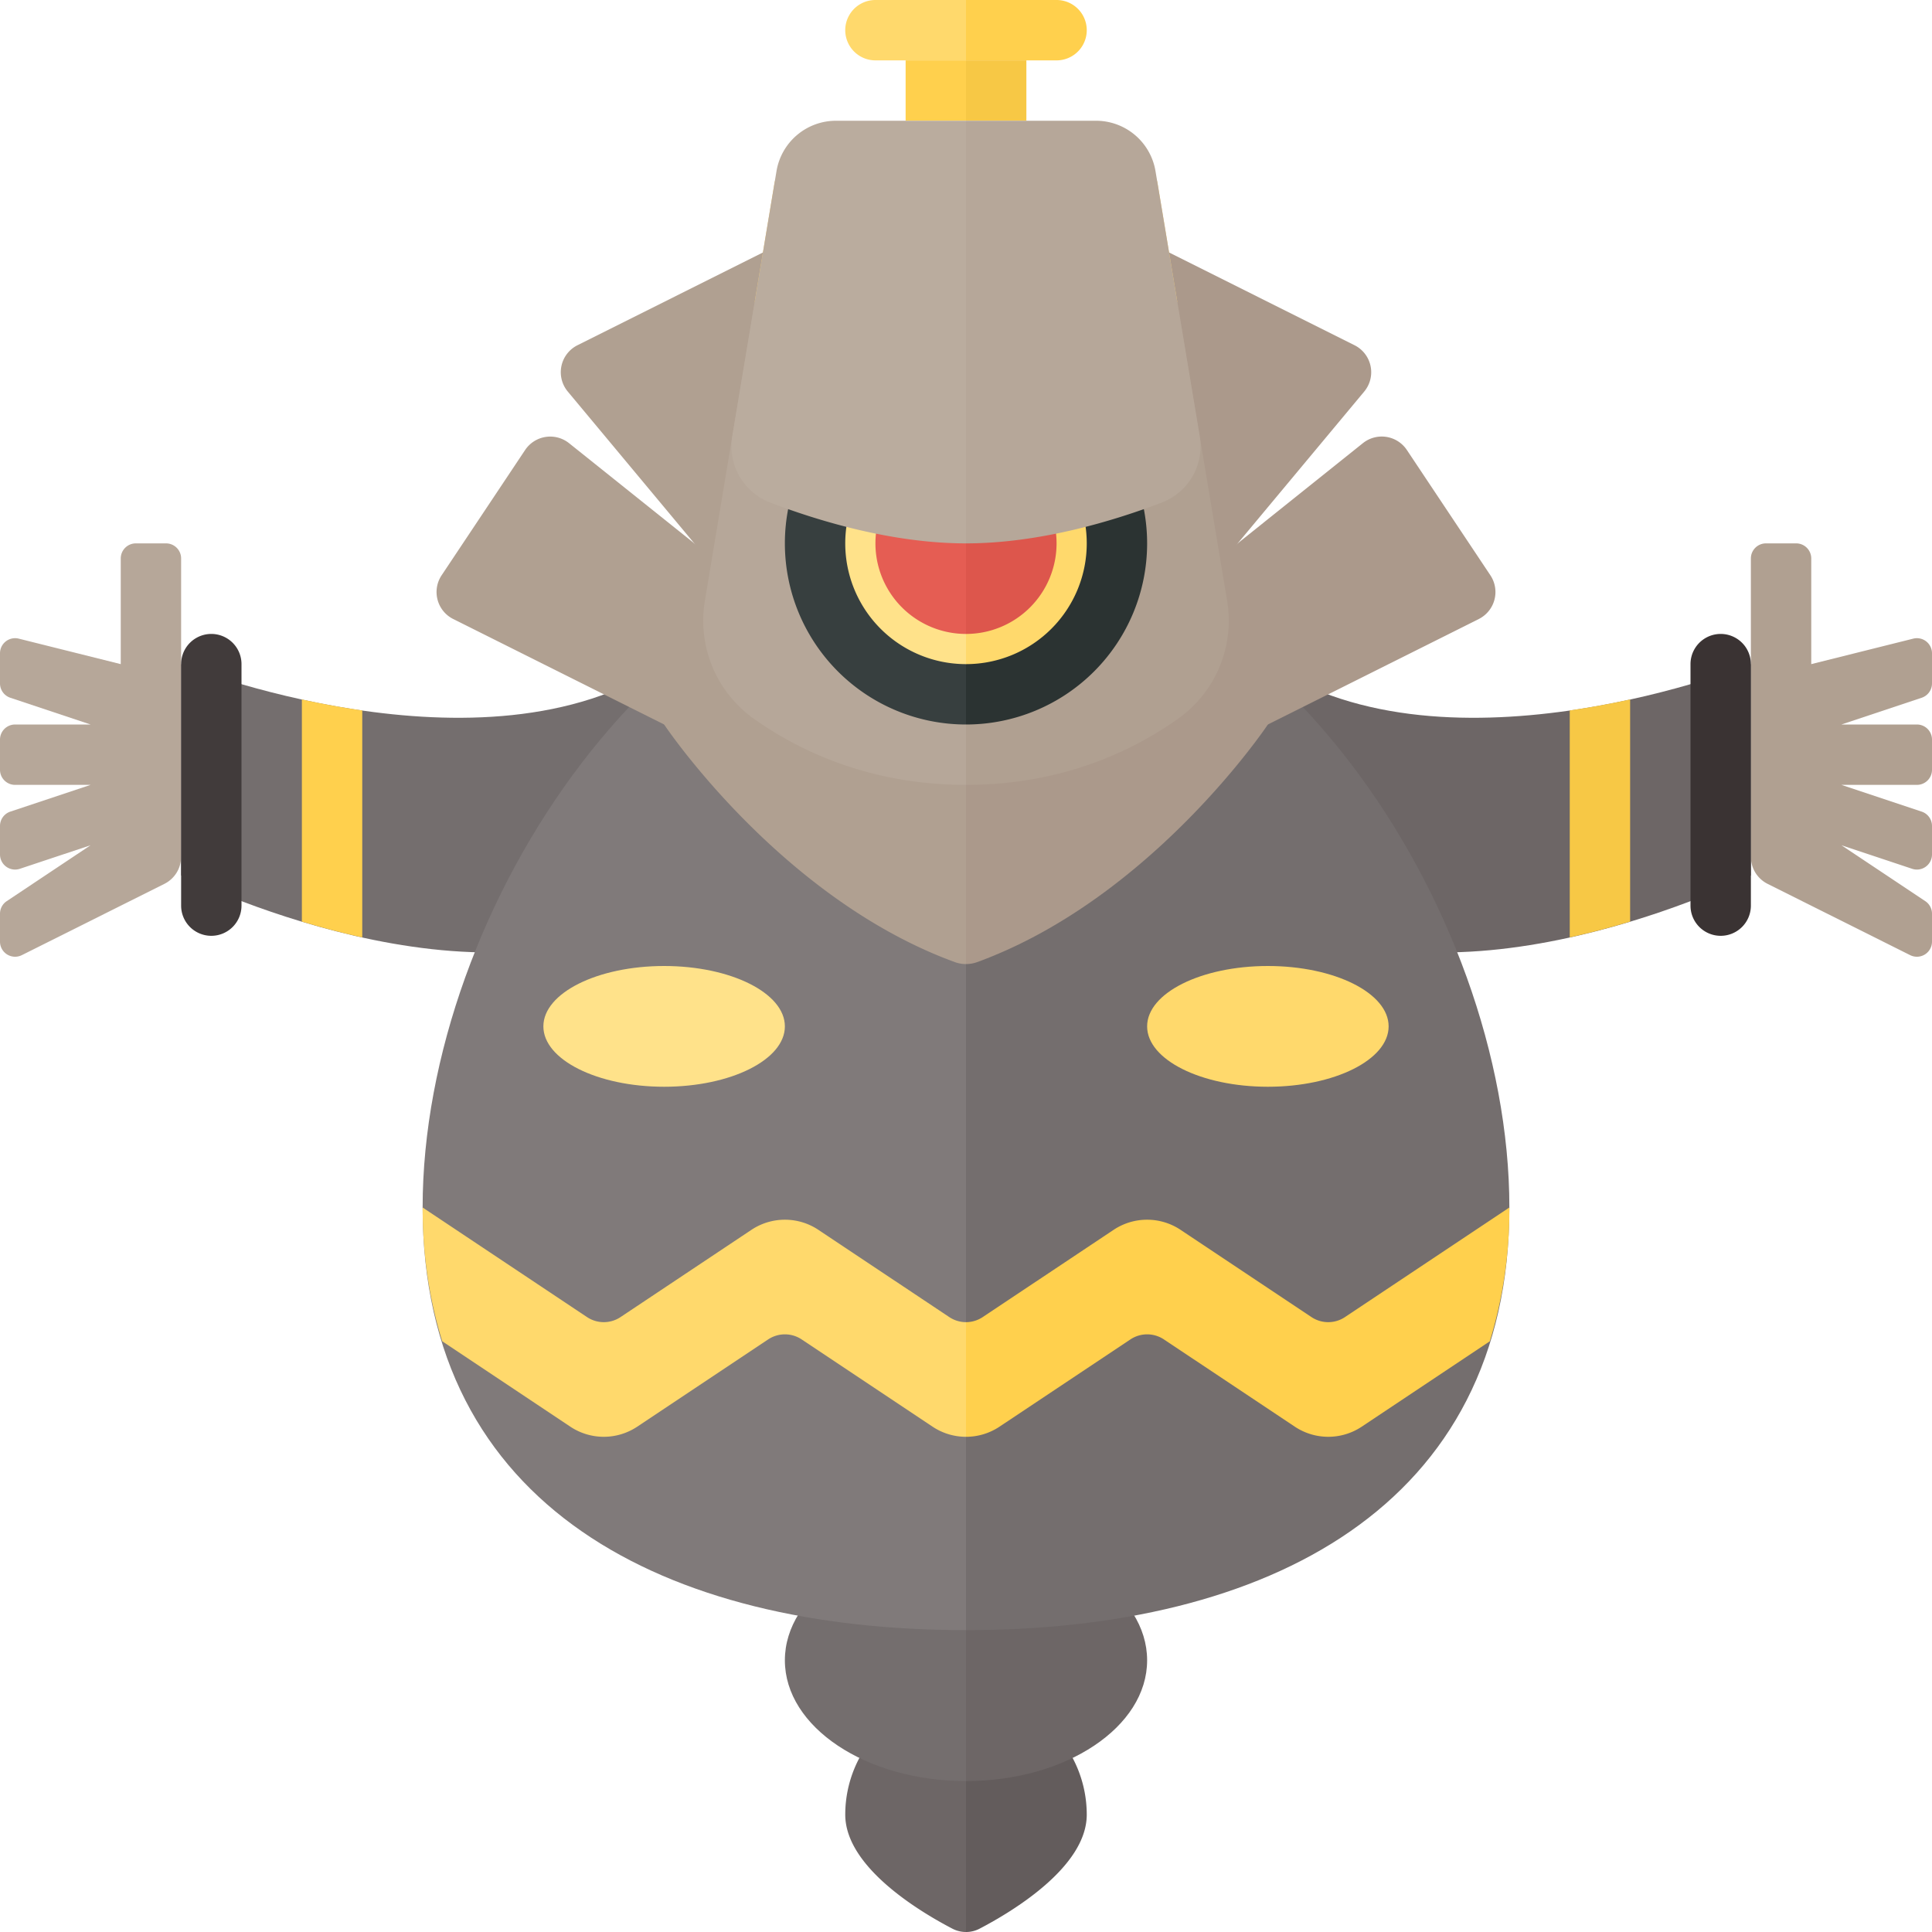 <svg xmlns="http://www.w3.org/2000/svg" width="32" height="32"><path fill="#6D6666" d="M21 15c3 2 8-.5 8-.5V11s-5 2-8 0v4z"/><path fill="#746E6E" d="M11 15c-3 2-8-.5-8-.5V11s5 2 8 0v4z"/><path fill="#6D6666" d="M16 28.056a2 2 0 00-2 2c0 .874 1.252 1.617 1.775 1.889A.486.486 0 0016 32v-3.944z"/><path fill="#635C5C" d="M16.225 31.945c.523-.273 1.775-1.016 1.775-1.889a2 2 0 00-2-2V32a.483.483 0 00.225-.055z"/><path fill="#746E6E" d="M16 25.5c-1.657 0-3 .895-3 2s1.343 2 3 2v-4z"/><path fill="#6D6666" d="M19 27.5c0-1.105-1.343-2-3-2v4c1.657 0 3-.895 3-2z"/><path fill="#807A7A" d="M16 9c-4.971 0-9 6.029-9 11s4.029 7 9 7V9z"/><path fill="#746E6E" d="M25 20c0-4.971-4.029-11-9-11v18c4.971 0 9-2.029 9-7z"/><path fill="#B0A091" d="M29.25 9h.5a.25.25 0 01.25.25V11l1.689-.422a.25.25 0 01.311.242v.5a.25.25 0 01-.171.237L30.5 12h1.25a.25.25 0 01.25.25v.5a.25.25 0 01-.25.25H30.5l1.329.443a.25.25 0 01.171.237v.473a.25.25 0 01-.329.237L30.5 14l1.389.926a.25.25 0 01.111.208v.462a.25.25 0 01-.362.224l-2.362-1.181a.502.502 0 01-.276-.448V9.25a.25.25 0 01.25-.25z"/><path fill="#3A3333" d="M28.5 15.5a.5.5 0 00.5-.5v-4a.5.5 0 00-1 0v4a.5.5 0 00.5.5z"/><path fill="#F7C845" d="M27 15.264c-.312.094-.646.184-1 .262v-3.759c.354-.051.688-.114 1-.182v3.679z"/><ellipse fill="#FFD96C" cx="21" cy="17" rx="2" ry="1"/><ellipse fill="#FFE28A" cx="11" cy="17" rx="2" ry="1"/><path fill="#B6A799" d="M2.75 9h-.5a.25.25 0 00-.25.25V11l-1.689-.422A.25.25 0 000 10.82v.5a.25.25 0 00.171.237L1.5 12H.25a.25.25 0 00-.25.25v.5c0 .138.112.25.25.25H1.5l-1.329.443A.25.25 0 000 13.68v.473a.25.25 0 00.329.237L1.5 14l-1.389.926a.25.25 0 00-.111.208v.462a.25.25 0 00.362.224l2.362-1.181A.502.502 0 003 14.191V9.25A.25.25 0 002.75 9z"/><path fill="#413B3B" d="M3.5 15.5A.5.5 0 013 15v-4a.5.5 0 011 0v4a.5.5 0 01-.5.5z"/><path fill="#FFD04D" d="M5 15.264c.312.094.646.184 1 .262v-3.759a14.197 14.197 0 01-1-.182v3.679z"/><path fill="#FFD96C" d="M16 21.899a.498.498 0 01-.277-.084l-2.168-1.445a1 1 0 00-1.109 0l-2.168 1.445a.5.5 0 01-.555 0L7 20c0 .82.119 1.552.325 2.216l2.121 1.414a1 1 0 001.109 0l2.168-1.445a.5.5 0 01.555 0l2.168 1.445a.998.998 0 00.555.168v-1.899z"/><path fill="#FFD04D" d="M16.555 23.63l2.168-1.445a.5.5 0 01.555 0l2.168 1.445a1 1 0 001.109 0l2.121-1.414A7.446 7.446 0 0025 20l-2.723 1.815a.5.5 0 01-.555 0l-2.168-1.445a1 1 0 00-1.109 0l-2.168 1.445a.5.5 0 01-.277.084v1.899a1 1 0 00.555-.168z"/><path fill="#AB998B" d="M18 12l4.596-5.515a.5.5 0 00-.161-.767L19 4l-2 8h1z"/><path fill="#AB998B" d="M19 13l5.493-2.747a.5.5 0 00.192-.725l-1.383-2.075a.5.5 0 00-.728-.113L18 11l1 2z"/><path fill="#B0A091" d="M14 12L9.404 6.485a.5.5 0 01.161-.767L13 4l2 8h-1z"/><path fill="#B0A091" d="M13 13l-5.493-2.747a.5.5 0 01-.192-.725l1.383-2.075a.5.5 0 01.728-.112L14 11l-1 2z"/><path fill="#B0A091" d="M16 8h-4l-1 4s1.919 2.878 4.816 3.936a.548.548 0 00.184.032V8z"/><path fill="#AB998B" d="M16.184 15.936C19.081 14.878 21 12 21 12l-1-4h-4v7.968a.548.548 0 00.184-.032z"/><path fill="#B0A091" d="M19.5 5H16v8c1.599 0 2.771-.568 3.518-1.099a1.993 1.993 0 00.806-1.957L19.5 5z"/><path fill="#B6A799" d="M16 5h-3.5l-.824 4.945a1.993 1.993 0 00.806 1.957C13.229 12.432 14.401 13 16 13V5z"/><path fill="#373F3F" d="M16 6a3 3 0 100 6V6z"/><path fill="#2B3332" d="M19 9a3 3 0 00-3-3v6a3 3 0 003-3z"/><path fill="#FFE28A" d="M16 7a2 2 0 100 4V7z"/><path fill="#FFD96C" d="M18 9a2 2 0 00-2-2v4a2 2 0 002-2z"/><path fill="#F5CE75" d="M16 3h-3.167L12.5 5H16zm0 2h3.5l-.333-2H16z"/><path fill="#FFD96C" d="M16 0h-1.5a.5.5 0 000 1H16V0z"/><path fill="#FFD04D" d="M17.5 0H16v1h1.5a.5.5 0 000-1zM15 1h1v1h-1z"/><path fill="#F7C845" d="M16 1h1v1h-1z"/><path fill="#E55D53" d="M16 7.5a1.5 1.5 0 000 3v-3z"/><path fill="#DD564C" d="M17.5 9A1.5 1.5 0 0016 7.5v3A1.5 1.5 0 0017.5 9z"/><path fill="#BAAC9E" d="M16 2h-2.153a.999.999 0 00-.986.836l-.732 4.389a.998.998 0 00.629 1.099C13.522 8.616 14.761 9 16 9V2z"/><path fill="#B6A799" d="M18.153 2H16v7c1.239 0 2.478-.384 3.242-.676a.997.997 0 00.629-1.099l-.732-4.389A.999.999 0 0018.153 2z"/></svg>